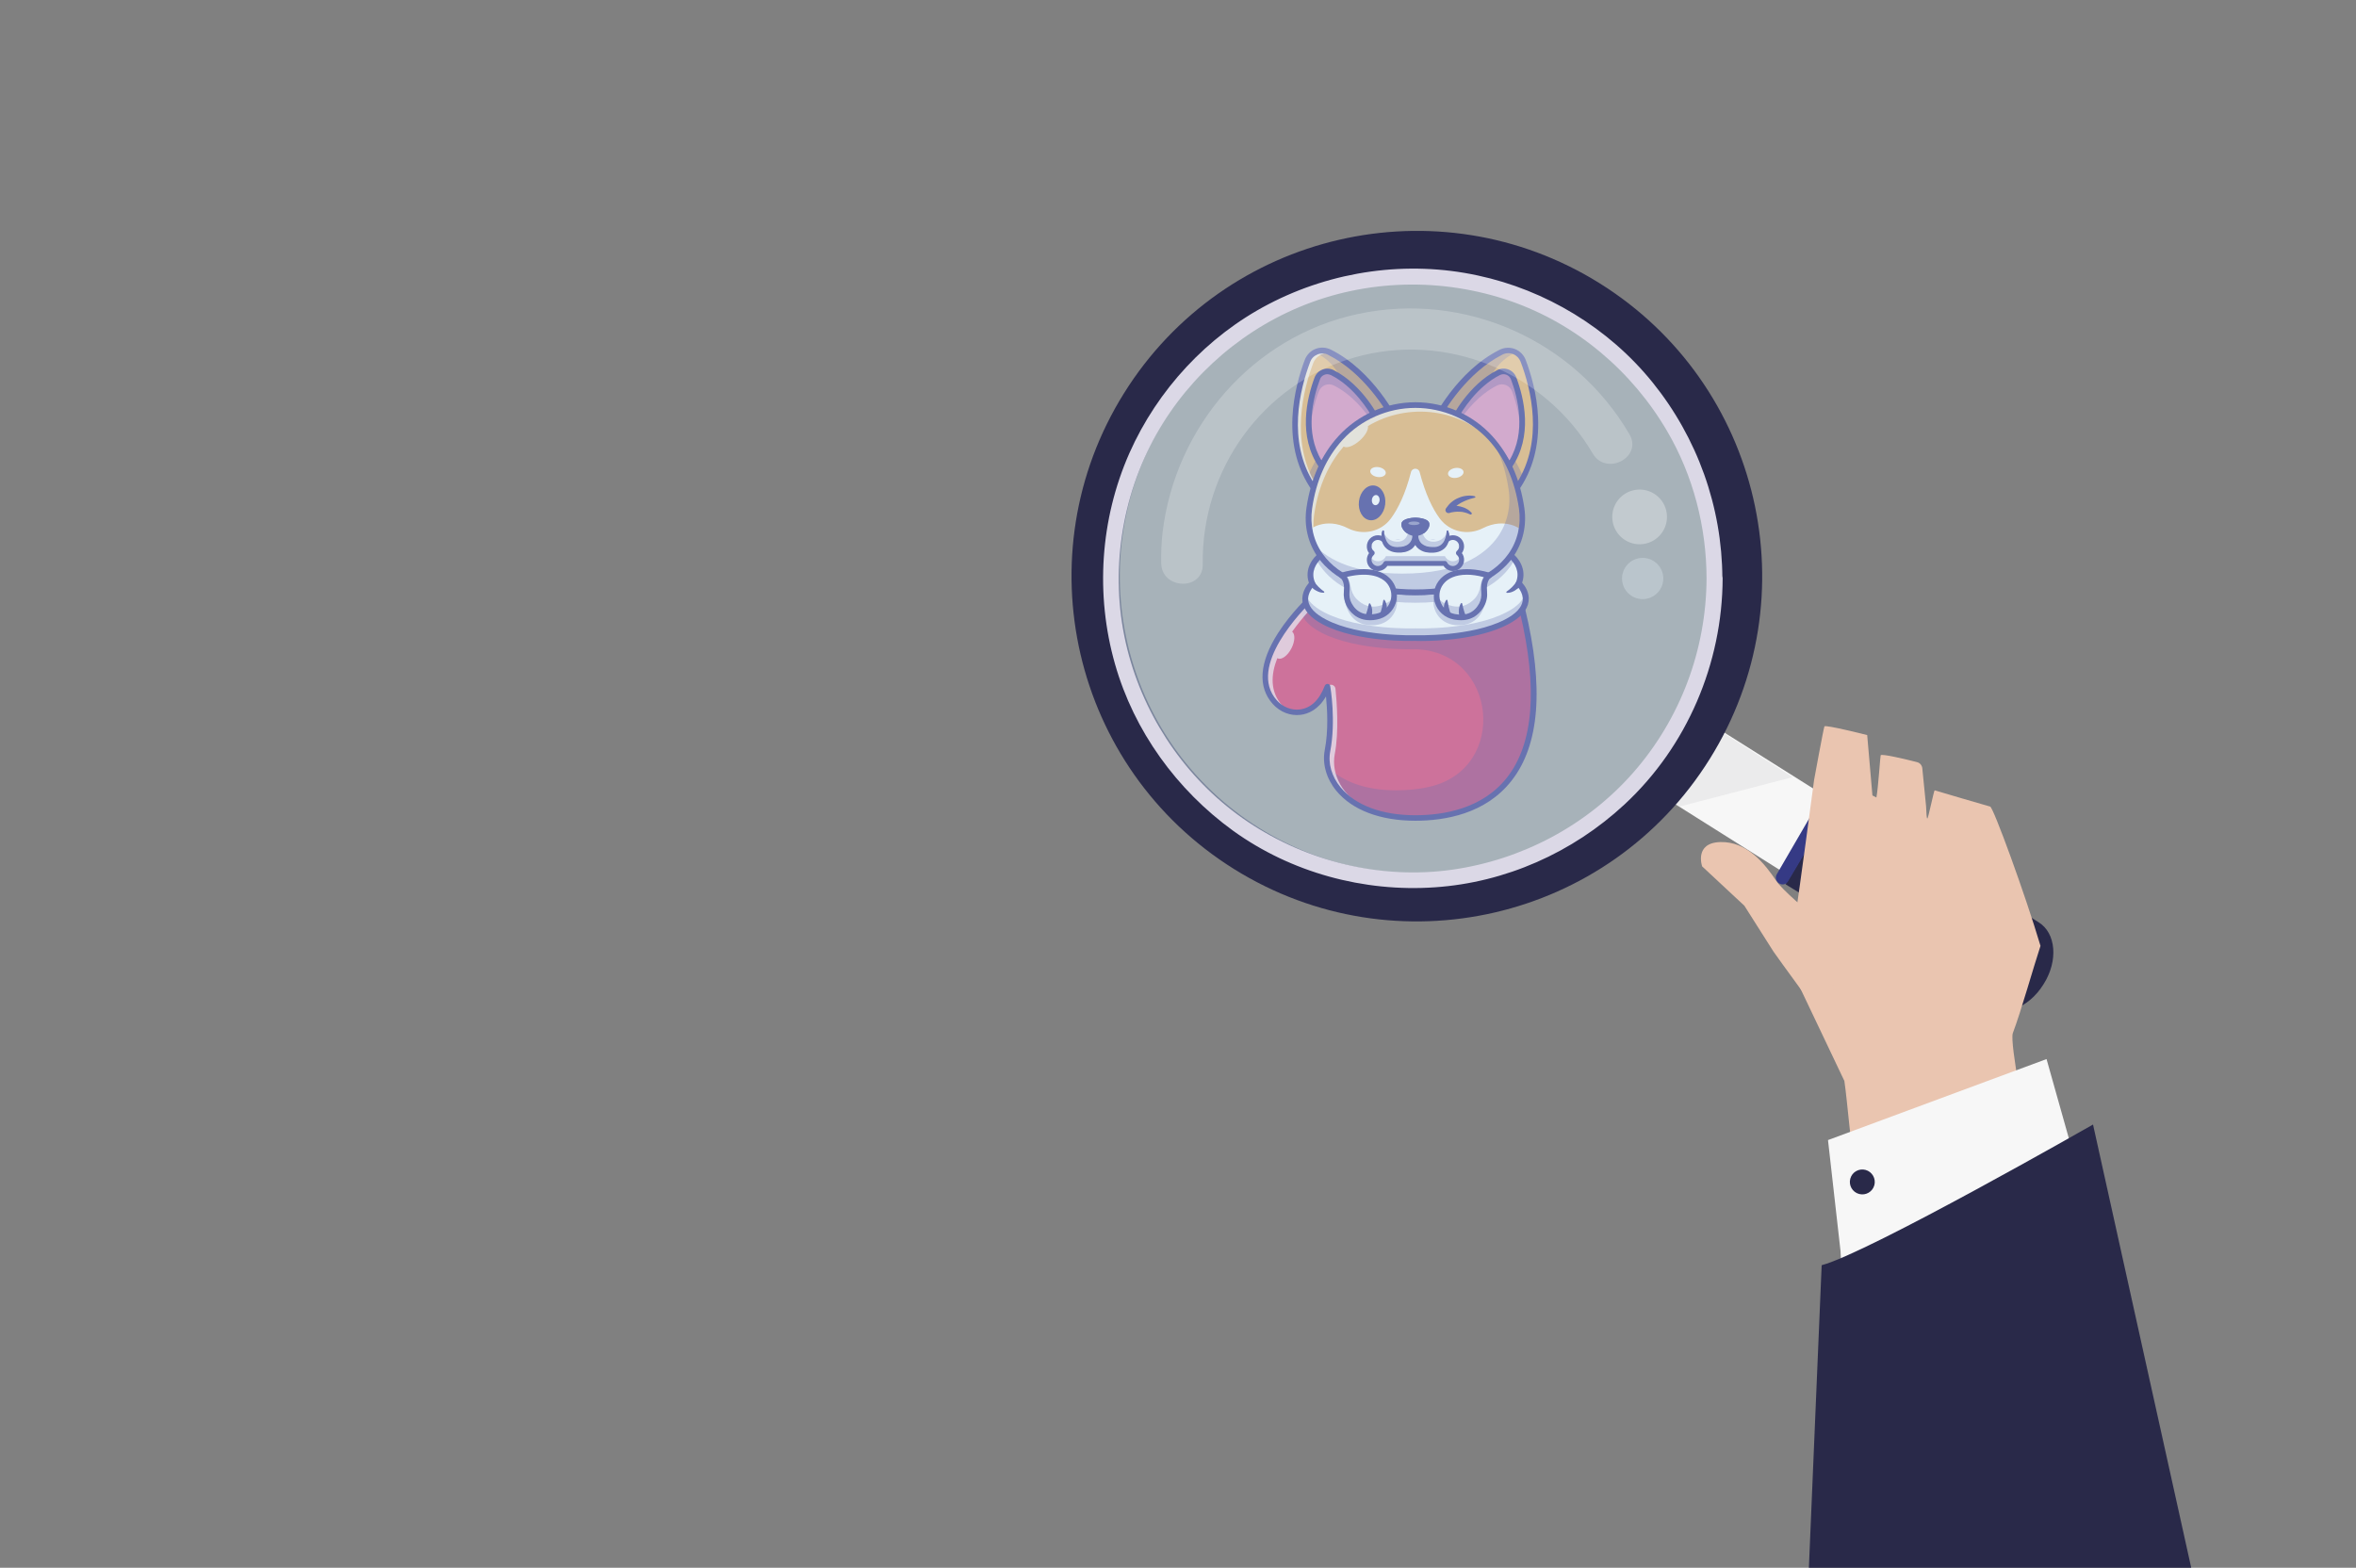 <?xml version="1.0" encoding="utf-8"?>
<!-- Generator: Adobe Illustrator 24.1.0, SVG Export Plug-In . SVG Version: 6.00 Build 0)  -->
<svg version="1.1" xmlns="http://www.w3.org/2000/svg" xmlns:xlink="http://www.w3.org/1999/xlink" x="0px" y="0px"
	 viewBox="0 0 1713 1140" style="enable-background:new 0 0 1713 1140;" xml:space="preserve">
<rect x="0" y="0" width="1713" height="1140" fill="#808080" stroke="none"/>
<style type="text/css">
	.st0{fill:#F7F7F7;}
	.st1{fill:#292949;}
	.st2{opacity:0.2;fill:#BBBCBF;}
	.st3{opacity:0.31;fill:#FFFFFF;}
	.st4{fill:#353A85;}
	.st5{fill:#EAC5B0;}
	.st6{fill:#CC0044;}
	.st7{opacity:0.3;}
	.st8{fill:#00006F;}
	.st9{opacity:0.7;}
	.st10{fill:#FFFFFF;}
	.st11{fill:#E29839;}
	.st12{fill:#D770A8;}
	.st13{opacity:0.4;fill:#FFFFFF;}
	.st14{opacity:0.5;fill:#CFE5F3;}
	.st15{opacity:0.22;}
	.st16{fill:#DBD8E6;}
</style>
<g id="background">
</g>
<g id="object">
	<g>
		<g>
			<g>
				<g>
					<g>
						<g>
							<polygon class="st0" points="1420.8,637.9 1387.4,691.4 1197.8,572 1231.2,518.5 							"/>
							<path class="st1" d="M1486,715.4l-0.4,0.6c-10.5,16.9-29.3,24.2-42,16.2L1298.2,643l38.2-64.3l145.8,91.9
								C1494.9,678.4,1496.6,698.5,1486,715.4z"/>
						</g>
						<polygon class="st2" points="1211.1,580 1220.3,586.7 1303.3,565.1 1234.1,521 						"/>
					</g>
				</g>
				<g>
					
						<ellipse transform="matrix(0.991 -0.131 0.131 0.991 -44.83 160.163)" class="st3" cx="1194.8" cy="420.8" rx="15" ry="15"/>
				</g>
			</g>
			<path class="st4" d="M1300.1,640.8l36.4-61.2c1.2-2.1,0.7-4.8-1.3-6.3l-0.6-0.5c-2.3-1.7-5.5-1-7,1.4l-35.8,61.6
				c-1.3,2.3-0.5,5.3,1.8,6.6l0.1,0C1296,643.8,1298.8,643.1,1300.1,640.8z"/>
		</g>
		<path class="st5" d="M1463.5,751.2c6.1-16.1,15-48,20.1-63.4c-11.2-37.7-34.2-100.6-36.6-101.3c-14-4-26.4-7.7-40.3-11.8
			c-0.6-0.2-4.7,20.6-5.4,20.5c-0.5-0.1-0.7-4.3-0.9-9.1c0,0,0,0,0,0l-2.7-27.1c-0.1-2.3-1.6-4.2-3.8-4.8c-8.2-2.1-25.8-6.3-26.5-5
			c-0.3,0.5-1.8,24-3.1,30.7l-2.9-1.5l-3.8-43.9c0,0-30.5-7.7-31.1-6.3c-0.7,1.7-7.5,38.9-7.5,38.9s-11.8,88.8-13.1,95.1
			c-2,9.2-8.1,17.5-7.2,26.7c1,10.3,5.5,19.8,10,29.2c10.8,22.6,21.5,45.3,32.3,67.9c2.3,15.4,4.8,50.5,8.3,65.7
			c39.8-8,79.7-14.1,124-28.2C1474.4,823.3,1460.9,758.2,1463.5,751.2z"/>
		<g>
			<polygon class="st0" points="1338.2,909.7 1329.1,829 1488,770.1 1515.7,868.5 1338.8,921.3 			"/>
			<path class="st1" d="M1521.8,817.7c0,0-163.5,93.4-197.3,102.3l-9.3,220h278L1521.8,817.7z"/>
			<path class="st1" d="M1362.8,861.8c-1.3,4.8-6.2,7.7-11.1,6.4c-4.8-1.3-7.7-6.2-6.4-11.1c1.3-4.8,6.2-7.7,11.1-6.4
				C1361.2,852,1364.1,857,1362.8,861.8z"/>
		</g>
		<path class="st5" d="M1289.5,692l-21.2-33.4l-30.7-28.6c0,0-6-17.2,13.3-17.7c19.2-0.5,32.2,15.6,40.7,28.4
			c3.7,5.6,21.8,21.9,35.9,31.9c18.4,13.1-0.8,70.6-0.8,70.6S1291.6,695.2,1289.5,692z"/>
	</g>
	<g>
		<g>
			<g>
				<g>
					<g>
						<g>
							<g>
								<path class="st6" d="M1029.1,594.8c-47.5,0-68.1-27-63.9-48.9c4.2-21.9,0-46.6,0-46.6c-5.2,13.5-13.2,17.7-19.9,18.5
									c-6.9,0.9-13.7-2-18.4-7.2c-18.8-20.9,4.7-52.5,18.5-67.8c4.9-5.5,8.6-8.8,8.6-8.8c70.9,30,152.7,9,152.7,9
									c0.7,2.9,1.4,5.8,2,8.7C1134.8,571.5,1075.4,594.8,1029.1,594.8z"/>
							</g>
							<g class="st7">
								<path class="st8" d="M1108.8,451.7c-0.6-2.8-1.3-5.7-2-8.7c0,0,0,0,0,0c0,0,0,0,0,0c0,0-0.1,0-0.1,0c0,0,0,0-0.1,0
									c-0.1,0-0.1,0-0.2,0.1c0,0-0.1,0-0.1,0c-0.1,0-0.1,0-0.2,0.1c-0.1,0-0.2,0-0.2,0.1c-0.1,0-0.1,0-0.2,0
									c-0.1,0-0.2,0.1-0.4,0.1c-0.1,0-0.2,0-0.2,0.1c-0.1,0-0.3,0.1-0.4,0.1c-0.1,0-0.2,0.1-0.3,0.1c-0.1,0-0.2,0.1-0.4,0.1
									c-0.1,0-0.3,0.1-0.4,0.1c-0.2,0-0.3,0.1-0.5,0.1c-0.1,0-0.2,0-0.3,0.1c-0.2,0.1-0.5,0.1-0.7,0.2c-0.1,0-0.2,0-0.3,0.1
									c-0.3,0.1-0.5,0.1-0.8,0.2c-0.1,0-0.2,0-0.3,0.1c-0.3,0.1-0.6,0.1-0.8,0.2c-0.1,0-0.3,0.1-0.4,0.1c-0.2,0-0.4,0.1-0.6,0.1
									c-0.2,0-0.3,0.1-0.5,0.1c-0.3,0.1-0.6,0.1-0.9,0.2c-0.2,0-0.3,0.1-0.5,0.1c-0.3,0.1-0.7,0.1-1,0.2c-0.2,0-0.4,0.1-0.6,0.1
									c-0.3,0.1-0.6,0.1-0.9,0.2c-0.2,0-0.5,0.1-0.7,0.1c-0.2,0-0.5,0.1-0.7,0.1c-0.4,0.1-0.7,0.1-1.1,0.2c-0.2,0-0.5,0.1-0.7,0.1
									c-0.4,0.1-0.8,0.1-1.2,0.2c0,0,0,0,0,0l0,0c-27.7,4.4-84.5,9.3-135.6-12.3c0,0-3.7,3.4-8.6,8.8c0.3,5.1,3.8,11.1,14.7,16.8
									c26.3,13.7,68.9,12.1,68.9,12.1s0,0,0,0c59.1,2.1,67.5,86.8,9.9,100c-8.1,1.9-16.4,2.6-24.3,2.6c-23.4,0-39.8-7.1-49.4-16.8
									c3.7,18.8,24.6,37.2,63.8,37.2C1075.4,594.8,1134.8,571.5,1108.8,451.7z"/>
							</g>
							<g class="st9">
								<path class="st10" d="M970.5,548.2c3.1-16.3,1.5-37.5,0.5-47.4c-0.3-2.4-3-3.7-5-2.3c-0.3,0.2-0.6,0.5-0.8,0.8
									c0.8,9.2,2.5,33.5,0,46.6c-3,15.7,6.7,34,29.9,43.1C975.7,579.3,967.7,562.7,970.5,548.2z"/>
							</g>
							<g class="st9">
								<path class="st10" d="M1106.8,443c0,0-81.9,21-152.7-9c0,0-3.7,3.4-8.6,8.8c-13.8,15.2-37.3,46.8-18.5,67.8
									c2.8,3.1,6.4,5.4,10.3,6.6c-1.8-1.1-3.5-2.6-5-4.2c-9-10-8.3-22.5-3.6-34.4c0.1,0,0.1,0.1,0.2,0.1c2.8,1.4,7.3-1.8,10.1-7.3
									c2.6-5.1,2.8-10.3,0.5-12.1c3.9-5.4,7.9-10.3,11.3-14.1c4.9-5.5,8.6-8.8,8.6-8.8c61,25.8,130.2,13.8,148.3,10
									C1107.3,445.3,1107.1,444.2,1106.8,443z"/>
							</g>
							<g>
								<path class="st8" d="M1029.1,596.8c-25.5,0-45.9-7.7-57.5-21.8c-7.2-8.8-10.3-19.5-8.4-29.6c2.8-14.4,1.8-30.2,0.9-39
									c-5.6,9.7-12.9,12.7-18.5,13.4c-7.4,0.9-14.9-2-20.2-7.9c-11.1-12.4-9.8-30.2,3.8-51.5c10-15.6,23-27.5,23.5-28
									c0.6-0.5,1.4-0.7,2.2-0.4c36.2,15.3,75.4,16.9,101.9,15.6c28.8-1.5,49.3-6.6,49.5-6.7c0.5-0.1,1.1-0.1,1.6,0.2
									c0.5,0.3,0.8,0.7,0.9,1.3c13.9,57.3,10.6,99.4-9.8,125.3C1080.2,591.8,1050.6,596.8,1029.1,596.8z M965.2,497.3
									c0.1,0,0.1,0,0.2,0c0.9,0.1,1.7,0.8,1.8,1.7c0.2,1,4.2,25.3,0,47.3c-1.7,8.8,1,18.3,7.5,26.2c10.8,13.1,30.1,20.3,54.3,20.3
									c20.6,0,48.9-4.7,66.7-27.4c19.3-24.6,22.5-64.9,9.5-119.8c-5.9,1.3-24.2,5.1-48.2,6.3c-26.7,1.4-66-0.2-102.6-15.4
									c-6.9,6.6-48.1,48.2-26,72.8c4.4,4.9,10.6,7.3,16.6,6.6c8.1-1,14.2-6.8,18.2-17.2C963.6,497.8,964.4,497.3,965.2,497.3z"/>
							</g>
						</g>
						<g>
							<g>
								<path class="st10" d="M1095.1,452.4c-25.2,13.1-66.1,11.6-66.1,11.6s-40.9,1.5-66.1-11.6c-25.2-13.1-8.9-28.1-8.9-28.1
									c-3.3-7.8,0.1-14,3-17.4c1.6-1.9,2.9-2.9,2.9-2.9s17.6,26.6,69.1,26.6h0.1c51.5,0,69.1-26.6,69.1-26.6s1.4,1.1,3,3
									c2.8,3.4,6.2,9.6,2.9,17.3C1104.1,424.3,1120.3,439.3,1095.1,452.4z"/>
							</g>
							<g class="st7">
								<path class="st8" d="M1101.2,407c-0.9,1.6-1.8,3.2-2.9,4.7c-9.5,13.3-29,26.6-69.2,26.6S969.4,425,960,411.7
									c-1.1-1.5-2.1-3.1-2.9-4.7c1.6-1.9,2.9-2.9,2.9-2.9s17.6,26.6,69.1,26.6h0.1c51.5,0,69.1-26.6,69.1-26.6
									S1099.6,405.1,1101.2,407z"/>
							</g>
							<g>
								<g class="st7">
									<path class="st8" d="M1105,414.4c-0.2,0.9-0.5,1.9-0.9,2.8c0,0,0.6,0.5,1.3,1.5C1105.5,417.2,1105.3,415.8,1105,414.4z"/>
								</g>
								<g class="st7">
									<path class="st8" d="M954.1,417.3c-0.4-1-0.7-1.9-0.9-2.8c-0.3,1.3-0.5,2.8-0.4,4.3C953.5,417.8,954.1,417.3,954.1,417.3z"
										/>
								</g>
								<g class="st7">
									<path class="st8" d="M1095.1,445.3c-25.2,13.1-66.1,11.6-66.1,11.6s-40.9,1.5-66.1-11.6c-8.6-4.5-12.3-9.1-13.6-13.3
										c-1.6,5.5-0.2,13.2,13.6,20.4c25.2,13.1,66.1,11.6,66.1,11.6s40.9,1.5,66.1-11.6c13.8-7.2,15.2-14.9,13.6-20.4
										C1107.5,436.2,1103.7,440.9,1095.1,445.3z"/>
								</g>
							</g>
							<g class="st7">
								<path class="st8" d="M976.1,419.4c0,0,4.6,3.2,2.6,12.9c-0.7,3.5-0.5,7.2,0.9,10.6c2.4,5.8,7.9,12.8,20.5,11.6
									C1023.4,452.3,1024.9,410.4,976.1,419.4z"/>
							</g>
							<g class="st7">
								<path class="st8" d="M1081.9,419.4c0,0-4.6,3.2-2.6,12.9c0.7,3.5,0.5,7.2-0.9,10.6c-2.4,5.8-7.9,12.8-20.5,11.6
									C1034.6,452.3,1033.1,410.4,1081.9,419.4z"/>
							</g>
							<g>
								<path class="st8" d="M1033.4,466.1c-2.3,0-3.9,0-4.3-0.1c-2.6,0.1-41.9,1.2-67-11.8c-9.2-4.8-14.2-10.4-15.1-16.8
									c-0.8-6.4,2.9-11.5,4.7-13.6c-3.5-10.1,3-18.4,7.1-21.4c0.5-0.3,1-0.5,1.6-0.4c0.6,0.1,1.1,0.4,1.4,0.9
									c0,0.1,4.4,6.5,14.8,12.8c9.6,5.9,26.6,12.9,52.6,12.9c26,0,42.9-7,52.6-12.9c10.4-6.4,14.8-12.8,14.8-12.9
									c0.3-0.5,0.8-0.8,1.4-0.9c0.6-0.1,1.1,0,1.6,0.4c4.1,3,10.6,11.3,7.1,21.4c1.9,2.1,5.6,7.2,4.7,13.6
									c-0.8,6.4-5.9,12-15.1,16.8C1075.3,465,1044.7,466.1,1033.4,466.1z M1029.1,461.9C1029.1,461.9,1029.1,461.9,1029.1,461.9
									c0.5,0,40.7,1.3,65.1-11.4c7.9-4.1,12.2-8.7,12.9-13.6c0.8-6.1-4.4-11-4.4-11.1c-0.6-0.6-0.8-1.5-0.5-2.3
									c3.3-7.9-1.2-13.9-3.7-16.5c-2.1,2.5-6.7,7.3-14.4,12.1c-10.1,6.2-27.8,13.6-54.9,13.6l0,0c0,0-0.1,0-0.1,0
									c-27.1,0-44.8-7.4-54.9-13.6c-7.7-4.8-12.3-9.5-14.4-12.1c-2.5,2.6-7.1,8.6-3.7,16.5c0.3,0.8,0.1,1.7-0.5,2.3
									c0,0-5.2,4.9-4.4,11.1c0.7,4.9,5,9.5,12.9,13.6C988.4,463.2,1028.6,461.9,1029.1,461.9C1029,461.9,1029,461.9,1029.1,461.9z
									"/>
							</g>
							<g>
								<path class="st8" d="M955.8,423.2l0.3,0.4l0.3,0.5c0.2,0.3,0.5,0.6,0.7,0.9c0.5,0.6,1.1,1.2,1.6,1.8
									c0.6,0.6,1.2,1.1,1.9,1.7c0.6,0.6,1.3,1,2.1,1.6l0,0c0.2,0.2,0.2,0.5,0.1,0.7c-0.1,0.1-0.2,0.2-0.4,0.2
									c-1,0-1.9-0.1-2.9-0.4c-0.9-0.3-1.8-0.7-2.7-1.2c-0.9-0.5-1.7-1-2.4-1.7c-0.4-0.3-0.7-0.7-1.1-1c-0.2-0.2-0.3-0.4-0.5-0.6
									c-0.2-0.2-0.3-0.4-0.5-0.7c-0.7-0.9-0.4-2.2,0.5-2.9C953.8,422,955,422.2,955.8,423.2L955.8,423.2z"/>
							</g>
							<g>
								<path class="st8" d="M1105.8,425.5c-0.2,0.3-0.3,0.5-0.5,0.7c-0.2,0.2-0.3,0.4-0.5,0.6c-0.3,0.4-0.7,0.7-1.1,1
									c-0.8,0.6-1.6,1.2-2.4,1.7c-0.9,0.5-1.7,0.9-2.7,1.2c-0.9,0.3-1.9,0.4-2.9,0.4c-0.3,0-0.5-0.2-0.5-0.5
									c0-0.2,0.1-0.3,0.2-0.4l0,0c0.7-0.6,1.4-1.1,2.1-1.6c0.6-0.5,1.3-1.1,1.9-1.7c0.6-0.6,1.1-1.2,1.6-1.8
									c0.3-0.3,0.5-0.6,0.7-0.9l0.3-0.5l0.3-0.4l0.1-0.1c0.7-0.9,2-1.1,2.9-0.5C1106.2,423.3,1106.4,424.6,1105.8,425.5z"/>
							</g>
						</g>
						<g>
							<g>
								<g>
									<path class="st11" d="M1014.9,307c0,0-17.3-35.4-48.2-50.9c-6.1-3.1-13.6-0.2-16,6.3c-7.2,19.1-18.1,60.2,4.9,92.9
										C955.6,355.3,972.6,320.9,1014.9,307z"/>
								</g>
								<g class="st7">
									<path class="st8" d="M966.7,256.1c-3.5-1.7-7.4-1.6-10.5,0.1c0.3,0.1,0.5,0.3,0.8,0.4c22.9,11.6,28.6,41.5,11.8,61
										c-10.5,12.2-15.9,23.9-18.2,29.6c1.4,2.8,3.1,5.5,5,8.2c0,0,17-34.4,59.3-48.3C1014.9,307,997.7,271.6,966.7,256.1z"/>
								</g>
								<g class="st9">
									<path class="st10" d="M954.8,264.1c2.1-5.6,8-8.5,13.6-7.1c-0.6-0.3-1.1-0.6-1.7-0.9c-6.1-3.1-13.6-0.2-16,6.3
										c-7.2,19.1-18.1,60.2,4.9,92.9c0,0,0.4-0.9,1.4-2.5C937.6,320.8,947.9,282.5,954.8,264.1z"/>
								</g>
								<g>
									<path class="st8" d="M955.6,357.4c-0.7,0-1.3-0.3-1.7-0.9c-10.3-14.7-15.1-32.5-14.2-52.9c0.8-17,5.3-32.2,9-42
										c1.4-3.6,4.2-6.5,7.8-7.9c3.6-1.4,7.6-1.2,11.1,0.5c31.2,15.6,48.4,50.4,49.1,51.8c0.3,0.5,0.3,1.2,0,1.7
										c-0.2,0.5-0.7,1-1.3,1.2c-40.9,13.4-58,46.9-58.1,47.3c-0.3,0.6-1,1.1-1.7,1.1C955.7,357.4,955.7,357.4,955.6,357.4z
										 M961.5,257c-1.2,0-2.4,0.2-3.5,0.7c-2.5,1-4.5,2.9-5.4,5.5c-7.5,19.9-16.9,57.3,2.8,88.3c2.1-3.5,6.1-9.5,12.5-16.4
										c8.6-9.3,23.1-21.7,44.1-29.1c-4.2-7.7-20.5-35-46.2-47.9C964.5,257.3,963,257,961.5,257z"/>
								</g>
							</g>
							<g>
								<g>
									<path class="st12" d="M1001.3,305.8c0,0-11.7-24.3-32.8-34.8c-4.2-2.1-9.2-0.1-10.9,4.3c-4.9,13.1-12.4,41.2,3.3,63.7
										C961,338.9,972.6,315.3,1001.3,305.8z"/>
								</g>
								<g class="st7">
									<path class="st8" d="M958.9,284.6c1.7-4.4,6.7-6.4,10.9-4.3c13.2,6.6,22.8,18.7,28,26.7c1.2-0.5,2.3-0.9,3.6-1.3
										c0,0-11.7-24.3-32.8-34.8c-4.2-2.1-9.2-0.1-10.9,4.3c-3.6,9.5-8.5,27-4.9,44.4C952.1,305.6,955.9,292.4,958.9,284.6z"/>
								</g>
								<g>
									<path class="st8" d="M961,341c-0.7,0-1.3-0.3-1.7-0.9c-15.9-22.8-9-50.9-3.5-65.6c1-2.6,3.1-4.8,5.7-5.8
										c2.6-1,5.5-0.9,8.1,0.4c21.4,10.8,33.2,34.8,33.7,35.8c0.3,0.5,0.3,1.2,0,1.7c-0.2,0.5-0.7,1-1.2,1.2
										c-27.6,9.1-39.1,31.9-39.2,32.1c-0.3,0.7-1,1.1-1.7,1.1C961.1,341,961,341,961,341z M965.1,272.1c-0.7,0-1.4,0.1-2.1,0.4
										c-1.6,0.6-2.8,1.8-3.3,3.4c-5,13.3-11.3,38.2,1.2,59c4.1-6.6,15.7-22.3,37.6-30.3c-3.3-6-14.1-23.5-30.7-31.8
										C966.8,272.4,966,272.1,965.1,272.1z"/>
								</g>
							</g>
						</g>
						<g>
							<g>
								<g>
									<path class="st11" d="M1043.3,307c0,0,17.3-35.4,48.2-50.9c6.1-3.1,13.6-0.2,16,6.3c7.2,19.1,18.1,60.2-4.9,92.9
										C1102.6,355.3,1085.6,320.9,1043.3,307z"/>
								</g>
								<g class="st7">
									<path class="st8" d="M1091.5,256.1c3.5-1.7,7.4-1.6,10.5,0.1c-0.3,0.1-0.5,0.3-0.8,0.4c-22.9,11.6-28.6,41.5-11.8,61
										c10.5,12.2,15.9,23.9,18.2,29.6c-1.4,2.8-3.1,5.5-5,8.2c0,0-17-34.4-59.3-48.3C1043.3,307,1060.5,271.6,1091.5,256.1z"/>
								</g>
								<g>
									<path class="st8" d="M1102.6,357.4c-0.1,0-0.1,0-0.2,0c-0.7-0.1-1.4-0.5-1.7-1.1c-0.2-0.3-17.2-33.8-58.1-47.3
										c-0.6-0.2-1-0.6-1.3-1.2c-0.2-0.5-0.2-1.2,0-1.7c0.7-1.5,17.9-36.2,49.1-51.8c3.5-1.7,7.5-1.9,11.1-0.5
										c3.6,1.4,6.4,4.3,7.8,7.9c3.7,9.8,8.3,25,9,42c0.9,20.4-3.9,38.2-14.2,52.9C1103.9,357.1,1103.3,357.4,1102.6,357.4z
										 M1046.2,305.8c21,7.4,35.5,19.9,44.1,29.1c6.3,6.9,10.4,13,12.5,16.4c19.7-31,10.4-68.4,2.8-88.3c-1-2.5-2.9-4.5-5.4-5.5
										c-2.5-1-5.3-0.9-7.7,0.3C1066.7,270.8,1050.4,298.1,1046.2,305.8z"/>
								</g>
							</g>
							<g>
								<g>
									<path class="st12" d="M1056.9,305.8c0,0,11.7-24.3,32.8-34.8c4.2-2.1,9.2-0.1,10.9,4.3c4.9,13.1,12.4,41.2-3.3,63.7
										C1097.3,338.9,1085.7,315.3,1056.9,305.8z"/>
								</g>
								<g class="st7">
									<path class="st8" d="M1099.4,284.6c-1.7-4.4-6.7-6.4-10.9-4.3c-13.2,6.6-22.8,18.7-28,26.7c-1.2-0.5-2.3-0.9-3.6-1.3
										c0,0,11.7-24.3,32.8-34.8c4.2-2.1,9.2-0.1,10.9,4.3c3.6,9.5,8.5,27,4.9,44.4C1106.1,305.6,1102.3,292.4,1099.4,284.6z"/>
								</g>
								<g>
									<path class="st8" d="M1097.3,341c-0.1,0-0.1,0-0.2,0c-0.7-0.1-1.4-0.5-1.7-1.1c-0.1-0.2-11.6-23-39.2-32.1
										c-0.6-0.2-1-0.6-1.2-1.2c-0.2-0.5-0.2-1.2,0-1.7c0.5-1,12.3-25,33.7-35.8c2.5-1.3,5.4-1.4,8.1-0.4c2.6,1,4.7,3.1,5.7,5.8
										c5.5,14.7,12.4,42.7-3.5,65.6C1098.6,340.6,1097.9,341,1097.3,341z M1059.8,304.6c21.9,8,33.5,23.7,37.6,30.3
										c12.5-20.8,6.2-45.7,1.2-59c-0.6-1.6-1.8-2.8-3.3-3.4c-1.6-0.6-3.2-0.5-4.7,0.2C1073.9,281.1,1063.1,298.6,1059.8,304.6z"
										/>
								</g>
							</g>
						</g>
						<g>
							<g>
								<path class="st11" d="M1098.3,404.1c-9.5,13.3-29,26.6-69.2,26.6s-59.7-13.3-69.2-26.6c-4-5.7-6.6-12.1-7.8-18.8
									c-0.9-5.1-1-10.4-0.2-15.7c3.4-23.2,12.2-39.6,22.7-51.1c29.1-31.9,79.7-31.9,108.8,0c10.5,11.5,19.4,27.9,22.7,51.1
									C1108,381.7,1105.4,394.1,1098.3,404.1z"/>
							</g>
							<g>
								<path class="st10" d="M1106.1,385.2c0,0-11.4-9.5-28-1.1c-10.8,5.5-24,2.7-31.3-7.1c-5.2-7-10.4-17.7-14.6-33.7
									c-0.8-3.3-5.5-3.3-6.3,0c-4.1,16-9.4,26.6-14.6,33.7c-7.2,9.8-20.4,12.6-31.3,7.1c-16.5-8.4-28,1.1-28,1.1l0,0
									c1.2,6.7,3.8,13.2,7.8,18.8c9.5,13.3,29,26.6,69.2,26.6s59.7-13.3,69.2-26.6C1102.3,398.4,1104.9,392,1106.1,385.2
									L1106.1,385.2z"/>
							</g>
							<g class="st7">
								<path class="st8" d="M1106.3,369.6c-3.2-21.9-11.3-37.8-21-49.2c5.4,9.6,9.5,21.3,11.6,35.6c1.8,12.1-0.9,24.5-8,34.5
									c-9.5,13.3-29,26.6-69.2,26.6c-34,0-53.2-9.5-64-20.6c1.2,2.6,2.6,5.1,4.3,7.4c9.5,13.3,29,26.6,69.2,26.6
									s59.7-13.3,69.2-26.6C1105.4,394.1,1108,381.7,1106.3,369.6z"/>
							</g>
							<g class="st9">
								<path class="st10" d="M1083.5,318.5c-29.1-31.9-79.7-31.9-108.8,0c-10.5,11.5-19.4,27.9-22.7,51.1
									c-0.8,5.2-0.7,10.5,0.2,15.7c1.2,6.7,3.8,13.2,7.8,18.8c0.8,1.1,1.6,2.2,2.6,3.3c-3.5-5.3-5.8-11.2-6.9-17.4
									c-0.9-5.1-1-10.4-0.2-15.7c3.2-22.2,11.5-38.1,21.4-49.6c2.3,1.5,7.3-0.4,11.8-4.4c4.1-3.7,6.4-7.9,5.9-10.5
									c29.2-17.5,68.3-13.1,92.5,13.4c1.1,1.2,2.2,2.4,3.2,3.7C1088.1,323.9,1085.9,321,1083.5,318.5z"/>
							</g>
							<g class="st7">
								<path class="st8" d="M1052.6,386.2c0,0-2.3,7.7-10.5,7.7c-8.2,0-8.3-9.8-8.3-9.8h-4.7h-4.7c0,0-0.1,9.8-8.3,9.8
									c-8.2,0-10.5-7.7-10.5-7.7s-6.4,13.7,4.9,17.9c11.2,4.2,18.6-2.3,18.6-2.3s7.4,6.4,18.6,2.3
									C1058.9,399.9,1052.6,386.2,1052.6,386.2z"/>
							</g>
							<g>
								<path class="st8" d="M1029.1,432.8c-18.6,0-34.4-2.9-46.9-8.5c-10.1-4.6-18.2-11-23.9-19c-7.3-10.3-10.3-23-8.4-36
									c3.1-21.1,10.9-38.7,23.3-52.2c14.3-15.6,34.7-24.6,55.9-24.6c21.3,0,41.7,9,55.9,24.6c12.3,13.5,20.2,31.1,23.3,52.2l0,0
									c1.9,12.9-1.1,25.7-8.4,36c-5.7,8-13.8,14.4-23.9,19C1063.5,429.9,1047.7,432.8,1029.1,432.8z M1029.1,296.6
									c-20.1,0-39.4,8.5-52.9,23.2c-11.8,12.9-19.3,29.7-22.2,50c-1.7,11.9,1,23.6,7.7,33c12,16.9,35.3,25.8,67.5,25.8
									s55.5-8.9,67.5-25.8c6.7-9.4,9.4-21.1,7.7-33l0,0c-3-20.3-10.4-37.1-22.2-50C1068.5,305.1,1049.2,296.6,1029.1,296.6z"/>
							</g>
							<g>
								<path class="st8" d="M1039.2,380.6c-0.7-4.1-10.1-4.2-10.1-4.2s-9.4,0.1-10.1,4.2c-0.7,4.1,4.4,9.2,10.1,9.2
									C1034.8,389.8,1039.9,384.7,1039.2,380.6z"/>
							</g>
							<g>
								<path class="st8" d="M1031.1,388.5c0,0.1,0,0.3,0,0.4c0,0.2,0,0.3,0,0.5c0,0.3,0.1,0.7,0.1,1c0.1,0.7,0.3,1.3,0.5,2
									c0.5,1.2,1.2,2.3,2.2,3.1c1,0.8,2.2,1.4,3.5,1.8c1.4,0.3,2.9,0.5,4.3,0.5c0.4,0,0.7,0,1.1,0c0.4,0,0.7-0.1,1.1-0.1
									c0.4,0,0.7-0.1,1-0.2c0.3-0.1,0.7-0.2,1-0.3c1.3-0.5,2.3-1.3,3.2-2.4c1.7-2.1,2.4-5.3,2.8-8.5l0,0c0-0.3,0.3-0.5,0.6-0.5
									c0.2,0,0.4,0.2,0.5,0.4c0.6,1.7,0.8,3.5,0.6,5.3c-0.1,1.8-0.7,3.7-1.7,5.3c-1,1.7-2.7,3-4.4,3.8c-1.8,0.9-3.7,1.2-5.5,1.3
									c-1.8,0.1-3.6,0-5.5-0.4c-1.8-0.4-3.7-1.3-5.3-2.6c-0.8-0.7-1.5-1.4-2-2.3c-0.6-0.8-1-1.7-1.4-2.7c-0.3-0.9-0.6-1.9-0.7-2.8
									c-0.1-0.5-0.1-1-0.1-1.4c0-0.2,0-0.5,0-0.7c0-0.3,0-0.5,0-0.8c0.1-1.1,1.1-2,2.2-1.9c1.1,0.1,1.9,1,1.9,2L1031.1,388.5z"/>
							</g>
							<g>
								<path class="st8" d="M1031.1,388.1c0,0.4,0,0.6,0,0.8c0,0.2,0,0.5,0,0.7c0,0.5-0.1,1-0.1,1.4c-0.1,1-0.4,1.9-0.7,2.8
									c-0.3,0.9-0.8,1.8-1.4,2.7c-0.6,0.8-1.3,1.6-2,2.3c-1.6,1.3-3.4,2.1-5.3,2.6c-1.9,0.4-3.7,0.5-5.5,0.4
									c-1.8-0.1-3.7-0.4-5.5-1.3c-1.8-0.8-3.4-2.2-4.4-3.8c-1.1-1.7-1.6-3.5-1.7-5.3c-0.1-1.8,0-3.6,0.6-5.3
									c0.1-0.3,0.4-0.5,0.7-0.4c0.2,0.1,0.4,0.3,0.4,0.5l0,0.1c0.4,3.2,1.1,6.3,2.8,8.5c0.8,1.1,1.9,1.9,3.2,2.4
									c0.3,0.1,0.6,0.2,1,0.3c0.3,0.1,0.7,0.2,1,0.2c0.4,0.1,0.7,0.1,1.1,0.1c0.4,0,0.7,0.1,1.1,0c1.5,0,3-0.2,4.3-0.5
									c1.4-0.4,2.6-1,3.5-1.8c1-0.8,1.7-1.9,2.2-3.1c0.2-0.6,0.4-1.3,0.5-2c0.1-0.3,0.1-0.7,0.1-1c0-0.2,0-0.3,0-0.5
									c0-0.2,0-0.4,0-0.4l0-0.2c0-1.1,1-2,2.1-2C1030.2,386.2,1031,387.1,1031.1,388.1z"/>
							</g>
						</g>
						<g>
							<g>
								<path class="st10" d="M1062.7,407.1c0,3.5-2.8,6.4-6.3,6.4c-2.6,0-4.8-1.5-5.8-3.7h-42.9c-1,2.2-3.2,3.7-5.8,3.7
									c-3.5,0-6.3-2.8-6.3-6.4c0-2,0.9-3.7,2.3-4.9c-1.4-1.2-2.3-2.9-2.3-4.9c0-3.5,2.8-6.3,6.3-6.3c2.3,0,4.3,1.2,5.4,3h43.7
									c1.1-1.8,3.1-3,5.4-3c3.5,0,6.3,2.8,6.3,6.3c0,2-0.9,3.7-2.3,4.9C1061.8,403.3,1062.7,405.1,1062.7,407.1z"/>
							</g>
							<g class="st7">
								<g>
									<path class="st8" d="M1056.4,408.1c-2.6,0-4.8-1.5-5.8-3.7h-42.9c-1,2.2-3.2,3.7-5.8,3.7c-2.6,0-4.8-1.5-5.8-3.7
										c-0.4,0.8-0.6,1.7-0.6,2.6c0,3.5,2.8,6.4,6.3,6.4c2.6,0,4.8-1.5,5.8-3.7h42.9c1,2.2,3.2,3.7,5.8,3.7c3.5,0,6.3-2.8,6.3-6.4
										c0-0.9-0.2-1.8-0.6-2.6C1061.1,406.6,1058.9,408.1,1056.4,408.1z"/>
								</g>
								<g>
									<path class="st8" d="M997.8,396.9c-0.7-0.6-1.3-1.4-1.7-2.3c-0.4,0.8-0.6,1.7-0.6,2.6c0,0.8,0.2,1.6,0.4,2.3
										C996.3,398.5,997,397.6,997.8,396.9z"/>
								</g>
								<g>
									<path class="st8" d="M1060.4,396.9c0.8,0.7,1.5,1.6,1.9,2.6c0.3-0.7,0.4-1.5,0.4-2.3c0-0.9-0.2-1.8-0.6-2.6
										C1061.7,395.5,1061.1,396.3,1060.4,396.9z"/>
								</g>
							</g>
							<g>
								<path class="st8" d="M1056.4,415.2c-2.8,0-5.4-1.4-6.8-3.7h-40.9c-1.5,2.3-4,3.7-6.8,3.7c-4.5,0-8.1-3.6-8.1-8.1
									c0-1.8,0.6-3.5,1.6-4.9c-1.1-1.4-1.6-3.1-1.6-4.9c0-4.5,3.6-8.1,8.1-8.1c2.5,0,4.8,1.1,6.3,3h41.9c1.5-1.9,3.8-3,6.3-3
									c4.5,0,8.1,3.6,8.1,8.1c0,1.8-0.6,3.5-1.6,4.9c1.1,1.4,1.6,3.1,1.6,4.9C1064.5,411.5,1060.8,415.2,1056.4,415.2z
									 M1007.6,407.9h42.9c0.7,0,1.3,0.4,1.6,1c0.7,1.6,2.4,2.7,4.2,2.7c2.5,0,4.6-2.1,4.6-4.6c0-1.4-0.6-2.7-1.7-3.5
									c-0.4-0.3-0.6-0.8-0.6-1.4c0-0.5,0.2-1,0.6-1.4c1.1-0.9,1.7-2.2,1.7-3.5c0-2.5-2.1-4.6-4.6-4.6c-1.6,0-3,0.8-3.9,2.2
									c-0.3,0.5-0.9,0.8-1.5,0.8h-43.7c-0.6,0-1.2-0.3-1.5-0.8c-0.8-1.3-2.3-2.2-3.9-2.2c-2.5,0-4.6,2.1-4.6,4.6
									c0,1.4,0.6,2.7,1.7,3.5c0.4,0.3,0.6,0.8,0.6,1.4s-0.2,1-0.6,1.4c-1.1,0.9-1.7,2.2-1.7,3.5c0,2.5,2.1,4.6,4.6,4.6
									c1.8,0,3.4-1.1,4.2-2.7C1006.3,408.3,1006.9,407.9,1007.6,407.9z"/>
							</g>
						</g>
						<g>
							<g>
								<path class="st10" d="M1052.6,386.2c0,0-2.5,5.9-11,5.9s-7.9-11.2-7.9-11.2h-4.6h-4.6c0,0,0.6,11.2-7.9,11.2
									c-8.5,0-11-5.9-11-5.9s-1.7,13.6,10,13.6s13.5-8.1,13.5-8.1s1.9,8.1,13.5,8.1C1054.3,399.8,1052.6,386.2,1052.6,386.2z"/>
							</g>
							<g>
								<path class="st8" d="M1039.2,380.6c-0.7-4.1-10.1-4.2-10.1-4.2s-9.4,0.1-10.1,4.2c-0.7,4.1,4.4,9.2,10.1,9.2
									C1034.8,389.8,1039.9,384.7,1039.2,380.6z"/>
							</g>
							<g>
								<path class="st8" d="M1031.1,388.5c0,0.1,0,0.3,0,0.4c0,0.2,0,0.3,0,0.5c0,0.3,0.1,0.7,0.1,1c0.1,0.7,0.3,1.3,0.5,2
									c0.5,1.2,1.2,2.3,2.2,3.1c1,0.8,2.2,1.4,3.5,1.8c1.4,0.3,2.9,0.5,4.3,0.5c0.4,0,0.7,0,1.1,0c0.4,0,0.7-0.1,1.1-0.1
									c0.4,0,0.7-0.1,1-0.2c0.3-0.1,0.7-0.2,1-0.3c1.3-0.5,2.3-1.3,3.2-2.4c1.7-2.1,2.4-5.3,2.8-8.5l0,0c0-0.3,0.3-0.5,0.6-0.5
									c0.2,0,0.4,0.2,0.5,0.4c0.6,1.7,0.8,3.5,0.6,5.3c-0.1,1.8-0.7,3.7-1.7,5.3c-1,1.7-2.7,3-4.4,3.8c-1.8,0.9-3.7,1.2-5.5,1.3
									c-1.8,0.1-3.6,0-5.5-0.4c-1.8-0.4-3.7-1.3-5.3-2.6c-0.8-0.7-1.5-1.4-2-2.3c-0.6-0.8-1-1.7-1.4-2.7c-0.3-0.9-0.6-1.9-0.7-2.8
									c-0.1-0.5-0.1-1-0.1-1.4c0-0.2,0-0.5,0-0.7c0-0.3,0-0.5,0-0.8c0.1-1.1,1.1-2,2.2-1.9c1.1,0.1,1.9,1,1.9,2L1031.1,388.5z"/>
							</g>
							<g>
								<path class="st8" d="M1031.1,388.1c0,0.4,0,0.6,0,0.8c0,0.2,0,0.5,0,0.7c0,0.5-0.1,1-0.1,1.4c-0.1,1-0.4,1.9-0.7,2.8
									c-0.3,0.9-0.8,1.8-1.4,2.7c-0.6,0.8-1.3,1.6-2,2.3c-1.6,1.3-3.4,2.1-5.3,2.6c-1.9,0.4-3.7,0.5-5.5,0.4
									c-1.8-0.1-3.7-0.4-5.5-1.3c-1.8-0.8-3.4-2.2-4.4-3.8c-1.1-1.7-1.6-3.5-1.7-5.3c-0.1-1.8,0-3.6,0.6-5.3
									c0.1-0.3,0.4-0.5,0.7-0.4c0.2,0.1,0.4,0.3,0.4,0.5l0,0.1c0.4,3.2,1.1,6.3,2.8,8.5c0.8,1.1,1.9,1.9,3.2,2.4
									c0.3,0.1,0.6,0.2,1,0.3c0.3,0.1,0.7,0.2,1,0.2c0.4,0.1,0.7,0.1,1.1,0.1c0.4,0,0.7,0.1,1.1,0c1.5,0,3-0.2,4.3-0.5
									c1.4-0.4,2.6-1,3.5-1.8c1-0.8,1.7-1.9,2.2-3.1c0.2-0.6,0.4-1.3,0.5-2c0.1-0.3,0.1-0.7,0.1-1c0-0.2,0-0.3,0-0.5
									c0-0.2,0-0.4,0-0.4l0-0.2c0-1.1,1-2,2.1-2C1030.2,386.2,1031,387.1,1031.1,388.1z"/>
							</g>
							<g>
								<g class="st7">
									<path class="st8" d="M1016.8,399.8c10.7,0,12.1-7.5,12.3-10.4c0-0.7,0-1.2,0-1.2s0,0.4,0,1.2c0.2,2.9,1.6,10.4,12.3,10.4
										c12.6,0,11.4-12.3,11.2-13.5c0-0.1,0-0.1,0-0.1s-2.3,7.7-10.5,7.7c-8.2,0-8.3-9.8-8.3-9.8h-4.7h-4.7c0,0-0.1,9.8-8.3,9.8
										c-8.2,0-10.5-7.7-10.5-7.7S1003.5,399.8,1016.8,399.8z"/>
								</g>
								<g class="st7">
									<path class="st8" d="M1029.1,388.3c0,0,0,0.4,0,1.2C1029.1,388.7,1029.1,388.3,1029.1,388.3z"/>
								</g>
							</g>
						</g>
						<ellipse class="st13" cx="1028.1" cy="380.5" rx="4.1" ry="1.3"/>
						<g>
							<g>
								<path class="st10" d="M975.5,418.4c0,0,4.5,2.5,3.6,11.6c-0.3,3.3,0.2,6.7,1.8,9.6c2.7,5.1,8.4,11,19.9,8.8
									C1022,444.3,1019.5,405.8,975.5,418.4z"/>
							</g>
							<g class="st7">
								<path class="st8" d="M1007.6,438.8c-10.5,5.1-17.5,0.7-21.5-3.5c-2.3-2.5-3.6-5.6-4.1-8.9c-0.7-4.6-2.4-7.2-3.8-8.7
									c-0.9,0.2-1.7,0.4-2.7,0.7c0,0,4.5,2.5,3.6,11.6c-0.3,3.3,0.2,6.7,1.8,9.6c2.7,5.1,8.4,11,19.9,8.8c8-1.6,12.6-8,12.9-14.7
									C1012.2,435.8,1010.2,437.5,1007.6,438.8z"/>
							</g>
							<g>
								<path class="st8" d="M996.1,451c-9.8,0-14.7-6.2-17-10.4c-1.7-3.2-2.4-6.9-2-10.8c0.8-7.4-2.5-9.6-2.6-9.6
									c-0.7-0.4-1.1-1.2-1.1-2c0.1-0.8,0.7-1.5,1.5-1.7c21.5-6.2,31.6-0.1,35.7,4.1c4.6,4.7,6.2,11.5,4.3,17.7
									c-2,6.3-7.1,10.9-13.8,12.2C999.4,450.9,997.6,451,996.1,451z M979.3,419.5c1.3,2.1,2.4,5.5,1.9,10.7
									c-0.3,3.1,0.2,6,1.5,8.4c3.6,6.7,9.5,9.3,17.7,7.7c5.2-1,9.1-4.5,10.6-9.4c1.5-4.8,0.2-10-3.3-13.6
									C1004.5,420.1,996.5,415.4,979.3,419.5z"/>
							</g>
							<g>
								<path class="st8" d="M992.6,448c0,0,0-0.1,0.1-0.2l0.1-0.2l0.2-0.5l0.4-1c0.2-0.7,0.5-1.4,0.7-2.2c0.1-0.4,0.2-0.8,0.3-1.1
									l0.2-0.6c0-0.2,0.1-0.4,0.1-0.6c0.2-0.8,0.3-1.6,0.6-2.5l0,0c0.1-0.3,0.3-0.4,0.6-0.4c0.1,0,0.2,0.1,0.3,0.2
									c0.5,0.8,0.9,1.7,1.1,2.6c0.3,0.9,0.4,1.8,0.4,2.8c0,0.9,0,1.9-0.2,2.9c-0.1,0.5-0.2,0.9-0.4,1.4c-0.1,0.2-0.2,0.5-0.3,0.7
									c-0.1,0.1-0.1,0.2-0.2,0.4c-0.1,0.1-0.1,0.2-0.2,0.4c0,0-0.1,0-0.1,0L992.6,448z"/>
							</g>
							<g>
								<path class="st8" d="M1003.7,445.6c0,0,0-0.1,0-0.2l0.1-0.2l0.2-0.5l0.3-1.1c0.2-0.7,0.4-1.5,0.6-2.2
									c0.1-0.4,0.2-0.8,0.2-1.2l0.1-0.6c0-0.2,0.1-0.4,0.1-0.6c0.2-0.8,0.3-1.6,0.5-2.5l0,0c0.1-0.3,0.3-0.4,0.6-0.4
									c0.1,0,0.2,0.1,0.3,0.2c0.5,0.8,0.9,1.6,1.2,2.5c0.3,0.9,0.4,1.8,0.5,2.8c0.1,0.9,0,1.9-0.1,2.9c-0.1,0.5-0.2,1-0.3,1.4
									c-0.1,0.2-0.1,0.5-0.2,0.7c0,0.1-0.1,0.2-0.2,0.4c-0.1,0.1-0.1,0.2-0.2,0.4c0,0-0.1,0-0.1,0L1003.7,445.6z"/>
							</g>
						</g>
						<g>
							<g>
								<path class="st10" d="M1082.7,418.4c0,0-4.5,2.5-3.6,11.6c0.3,3.3-0.2,6.7-1.8,9.6c-2.7,5.1-8.4,11-19.9,8.8
									C1036.3,444.3,1038.7,405.8,1082.7,418.4z"/>
							</g>
							<g class="st7">
								<path class="st8" d="M1050.7,438.8c10.5,5.1,17.5,0.7,21.5-3.5c2.3-2.5,3.6-5.6,4.1-8.9c0.7-4.6,2.4-7.2,3.8-8.7
									c0.9,0.2,1.7,0.4,2.7,0.7c0,0-4.5,2.5-3.6,11.6c0.3,3.3-0.2,6.7-1.8,9.6c-2.7,5.1-8.4,11-19.9,8.8c-8-1.6-12.6-8-12.9-14.7
									C1046,435.8,1048,437.5,1050.7,438.8z"/>
							</g>
							<g>
								<path class="st8" d="M1062.2,451c-1.6,0-3.3-0.2-5.1-0.5c-6.7-1.3-11.8-5.9-13.8-12.2c-1.9-6.3-0.3-13,4.3-17.7
									c4.1-4.2,14.2-10.3,35.7-4.1c0.8,0.2,1.4,0.9,1.5,1.7c0.1,0.8-0.3,1.6-1,2c-0.2,0.1-3.3,2.3-2.6,9.6c0.4,3.9-0.3,7.6-2,10.8
									C1076.9,444.8,1072,451,1062.2,451z M1066.6,417.9c-8.9,0-13.7,3.1-16.1,5.6c-3.5,3.6-4.8,8.8-3.3,13.6
									c1.5,4.9,5.5,8.4,10.6,9.4c8.1,1.6,14.1-1,17.7-7.7c1.3-2.5,1.8-5.4,1.5-8.4c-0.5-5.2,0.6-8.6,1.9-10.7
									C1074.1,418.4,1070,417.9,1066.6,417.9z"/>
							</g>
							<g>
								<path class="st8" d="M1062,449.9c-0.1-0.2-0.2-0.3-0.2-0.4c-0.1-0.1-0.1-0.2-0.2-0.4c-0.1-0.2-0.2-0.5-0.3-0.7
									c-0.2-0.5-0.3-0.9-0.4-1.4c-0.2-0.9-0.3-1.9-0.2-2.9c0-0.9,0.1-1.9,0.4-2.8c0.2-0.9,0.6-1.8,1.1-2.6
									c0.1-0.2,0.5-0.3,0.7-0.2c0.1,0.1,0.2,0.2,0.2,0.3l0,0c0.2,0.9,0.4,1.7,0.6,2.5c0.1,0.2,0.1,0.4,0.1,0.6l0.2,0.6
									c0.1,0.4,0.2,0.8,0.3,1.1c0.2,0.8,0.4,1.5,0.7,2.2l0.4,1l0.2,0.5l0.1,0.2c0,0.1,0.1,0.2,0.1,0.2L1062,449.9
									C1062.1,450,1062.1,450,1062,449.9z"/>
							</g>
							<g>
								<path class="st8" d="M1050.8,447.4c-0.1-0.2-0.1-0.3-0.2-0.4c-0.1-0.1-0.1-0.2-0.2-0.4c-0.1-0.2-0.2-0.5-0.2-0.7
									c-0.1-0.5-0.3-0.9-0.3-1.4c-0.2-1-0.2-1.9-0.1-2.9c0.1-0.9,0.2-1.9,0.5-2.8c0.3-0.9,0.7-1.8,1.2-2.5
									c0.2-0.2,0.5-0.3,0.7-0.1c0.1,0.1,0.2,0.2,0.2,0.3l0,0c0.2,0.9,0.3,1.7,0.5,2.5c0,0.2,0.1,0.4,0.1,0.6l0.1,0.6
									c0.1,0.4,0.2,0.8,0.2,1.2c0.2,0.8,0.4,1.5,0.6,2.2l0.3,1.1l0.2,0.5l0.1,0.2c0,0.1,0.1,0.2,0,0.2L1050.8,447.4
									C1050.9,447.4,1050.8,447.4,1050.8,447.4z"/>
							</g>
						</g>
						<g>
							
								<ellipse transform="matrix(0.986 -0.165 0.165 0.986 -42.253 178.893)" class="st10" cx="1058.7" cy="344.5" rx="5.7" ry="3.6"/>
						</g>
						<g>
							
								<ellipse transform="matrix(0.165 -0.986 0.986 0.165 498.752 1274.292)" class="st10" cx="1001.6" cy="342.7" rx="3.6" ry="5.7"/>
						</g>
						<g>
							<g>
								
									<ellipse transform="matrix(0.122 -0.993 0.993 0.122 512.497 1311.318)" class="st8" cx="997.3" cy="366" rx="12.7" ry="9.6"/>
							</g>
							<g>
								
									<ellipse transform="matrix(0.122 -0.993 0.993 0.122 516.818 1312.146)" class="st10" cx="999.9" cy="364" rx="3.7" ry="2.8"/>
							</g>
						</g>
						<g>
							<path class="st8" d="M1071.9,362c-1.7,0.4-3.4,0.9-5,1.5c-1.6,0.6-3.1,1.3-4.6,2.1c-0.7,0.4-1.4,0.9-2.1,1.3l-1,0.7
								c-0.2,0.1-0.3,0.2-0.5,0.4l-0.4,0.4c-1.2,1-2.3,2.3-3.3,3.5l-2.7-3.4c0.2-0.1,0.3-0.1,0.4-0.1c0.1,0,0.2-0.1,0.3-0.1
								c0.2-0.1,0.4-0.1,0.6-0.1c0.4-0.1,0.8-0.2,1.2-0.2c0.8-0.1,1.6-0.2,2.4-0.2c1.6-0.1,3.2,0.1,4.7,0.5c1.5,0.4,3,0.9,4.4,1.7
								c1.4,0.7,2.6,1.7,3.6,2.8c0.3,0.3,0.3,0.8,0,1.1c-0.2,0.2-0.6,0.3-0.8,0.2l-0.1,0c-0.7-0.3-1.3-0.6-1.9-0.8
								c-0.6-0.2-1.3-0.5-1.9-0.6c-1.3-0.4-2.6-0.6-3.8-0.6c-1.3-0.1-2.6,0-3.8,0.1c-0.6,0.1-1.2,0.2-1.9,0.3
								c-0.3,0.1-0.6,0.1-0.9,0.2c-0.1,0-0.3,0.1-0.4,0.1c-0.1,0-0.1,0-0.2,0.1l-0.1,0.1l-0.1,0c-1.2,0.4-2.5-0.2-2.9-1.3
								c-0.3-0.7-0.1-1.5,0.3-2.1c1.2-1.6,2.4-3.3,4-4.5c0.7-0.7,1.6-1.2,2.5-1.8c0.9-0.5,1.8-1,2.7-1.3c1.8-0.8,3.8-1.3,5.7-1.5
								c2-0.2,3.9-0.2,5.8,0.3c0.4,0.1,0.7,0.5,0.6,1C1072.5,361.7,1072.3,361.9,1071.9,362L1071.9,362z"/>
						</g>
					</g>
				</g>
			</g>
		</g>
		<g>
			<g>
				<g>
					<g>
						<g>
							<path class="st1" d="M1163.1,206c-117.6-73.4-272.5-37.6-345.9,80c-73.4,117.6-37.6,272.5,80,345.9
								c117.6,73.4,272.5,37.6,345.9-80C1316.6,434.3,1280.7,279.5,1163.1,206z M1213.4,533.4c-63.2,101.2-196.4,132-297.6,68.8
								c-101.2-63.2-132-196.4-68.8-297.6c63.2-101.2,196.4-132,297.6-68.8C1245.7,299,1276.5,432.2,1213.4,533.4z"/>
							<ellipse class="st14" cx="1026.7" cy="421.1" rx="219.5" ry="218.1"/>
						</g>
					</g>
					<g>
						<g class="st15">
							<path class="st10" d="M874.5,410.3c-1.1-68.9,43.7-131.2,110.1-150.3c66.3-19.1,138.5,10.2,173.4,69.7
								c9.8,16.8,36.6,2.8,26.7-14c-40.1-68.5-119.7-103.9-197.3-87.4c-76.5,16.3-132.9,82-142.1,158.8c-0.9,7.4-1.1,14.9-1,22.4
								C844.6,428.8,874.8,429.8,874.5,410.3L874.5,410.3z"/>
						</g>
						
							<ellipse transform="matrix(0.991 -0.131 0.131 0.991 -38.986 159.486)" class="st3" cx="1192.6" cy="376" rx="19.9" ry="19.9"/>
					</g>
				</g>
				<g>
					<path class="st16" d="M1240.8,420.5c-0.2,51.9-19,102.2-53.3,141.3c-33.8,38.5-81,63.4-131.6,70.6
						c-51.8,7.3-105.3-5.8-148.6-34.8c-42.2-28.3-72.9-71.9-86.4-120.7c-14-50.6-8.2-105.8,15.4-152.7
						c22.7-45.1,61.8-81.4,108.4-100.9c48.6-20.4,103.8-21.6,153.5-4.4c47.9,16.6,88.5,51,114,94.7
						C1231.1,345.9,1240.7,383.1,1240.8,420.5c0,7.4,11.5,7.4,11.5,0c-0.2-52-18.2-102.1-50.8-142.5
						c-31.9-39.5-77.6-67.1-127.1-77.7c-51.3-11.1-105.6-3.4-152.1,20.9c-44.7,23.3-80.7,62.3-101.1,108.2
						c-21.3,48.1-24.9,103-10.5,153.5c13.9,48.8,44.9,91.5,85.9,121.2c42.2,30.4,94.9,44.7,146.7,41.1
						c51.3-3.5,100.1-25.2,137.8-60.2c45.5-42.2,71.2-102.6,71.4-164.5C1252.4,413.1,1240.9,413.1,1240.8,420.5z"/>
				</g>
			</g>
		</g>
	</g>
</g>
</svg>
